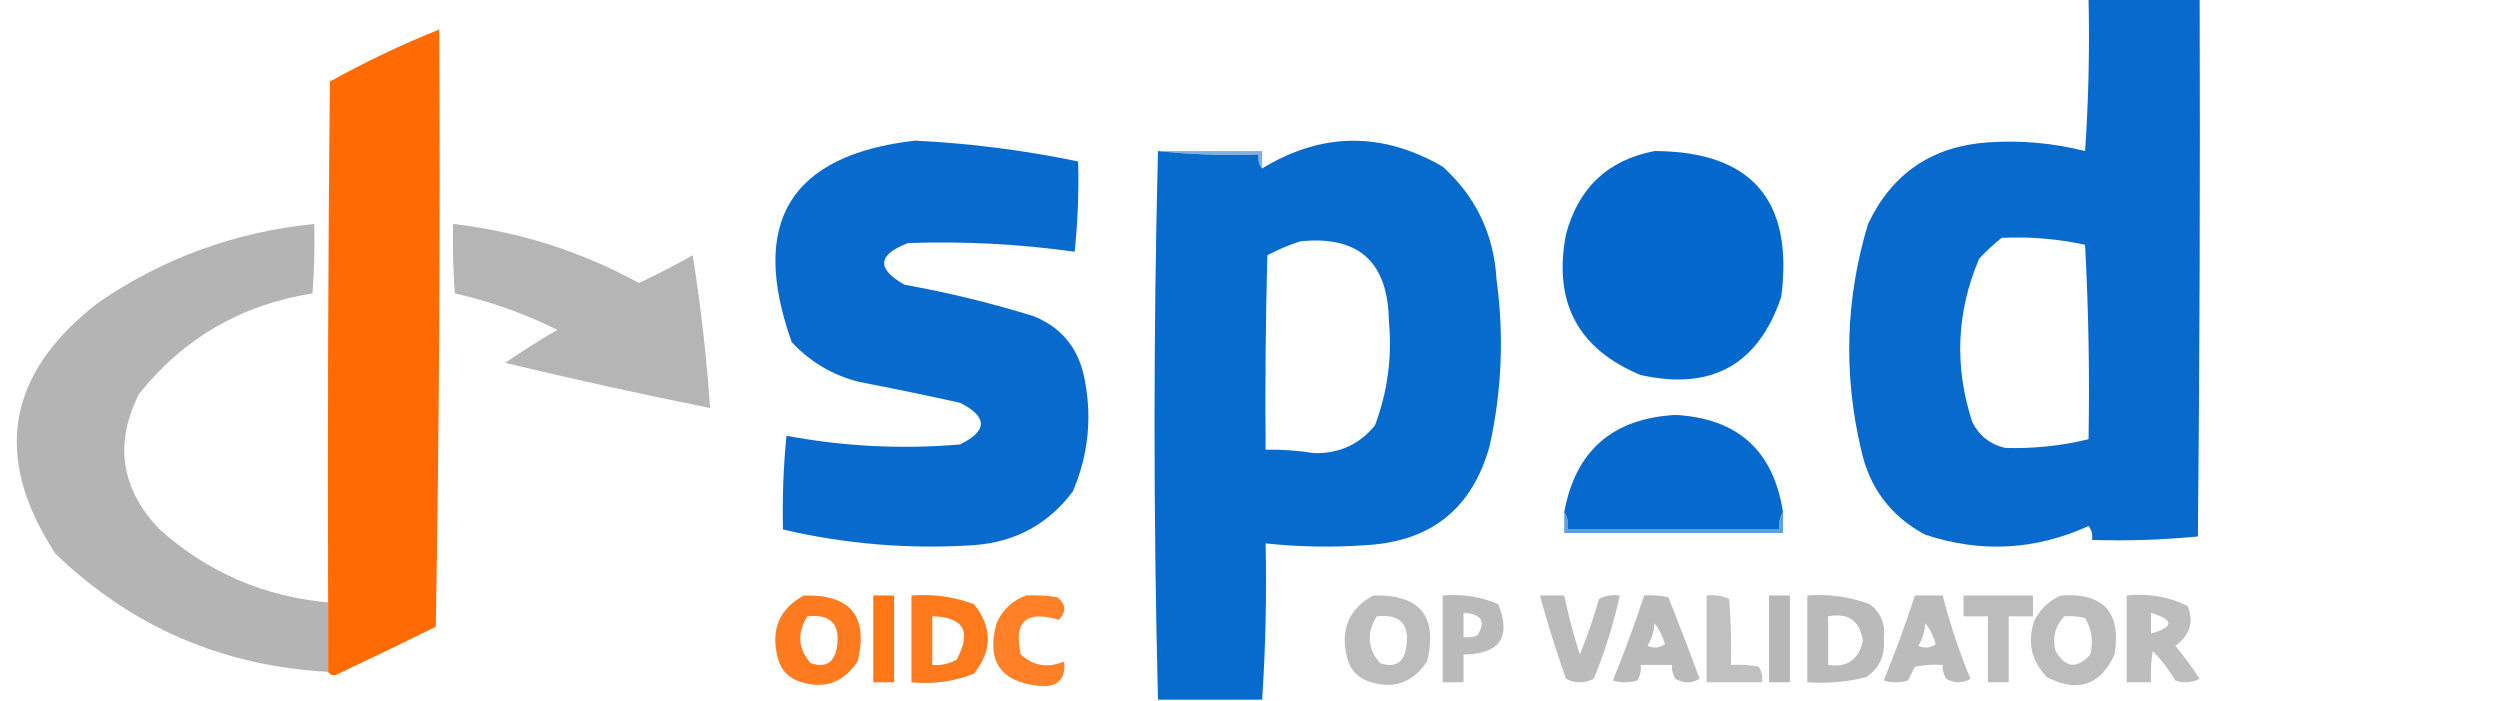 <?xml version="1.0" encoding="UTF-8"?>
<!DOCTYPE svg PUBLIC "-//W3C//DTD SVG 1.1//EN" "http://www.w3.org/Graphics/SVG/1.1/DTD/svg11.dtd">
<svg xmlns="http://www.w3.org/2000/svg" version="1.1" width="720px" height="202px" style="shape-rendering:geometricPrecision; text-rendering:geometricPrecision; image-rendering:optimizeQuality; fill-rule:evenodd; clip-rule:evenodd" xmlns:xlink="http://www.w3.org/1999/xlink">
<g><path style="opacity:0.966" fill="#0166cc" d="M 601.5,-0.5 C 612.167,-0.5 622.833,-0.5 633.5,-0.5C 633.667,51.168 633.5,102.834 633,154.5C 622.916,155.486 612.749,155.819 602.5,155.5C 602.762,154.022 602.429,152.689 601.5,151.5C 586.172,158.463 570.505,159.296 554.5,154C 544.595,148.749 538.429,140.582 536,129.5C 530.844,107.636 531.51,85.969 538,64.5C 544.869,49.978 556.369,42.144 572.5,41C 581.969,40.35 591.302,41.184 600.5,43.5C 601.499,28.849 601.833,14.182 601.5,-0.5 Z M 576.5,68.5 C 584.612,68.114 592.612,68.781 600.5,70.5C 601.5,89.155 601.833,107.821 601.5,126.5C 593.602,128.414 585.602,129.248 577.5,129C 573.157,127.99 569.99,125.49 568,121.5C 562.796,105.526 563.462,89.86 570,74.5C 572.063,72.266 574.229,70.266 576.5,68.5 Z"/></g>
<g><path style="opacity:0.992" fill="#fe6a00" d="M 94.5,193.5 C 94.5,186.833 94.5,180.167 94.5,173.5C 94.333,123.499 94.5,73.499 95,23.5C 105.214,17.809 115.714,12.809 126.5,8.5C 126.833,65.837 126.5,123.171 125.5,180.5C 116.21,185.096 106.876,189.596 97.5,194C 96.251,194.74 95.251,194.573 94.5,193.5 Z"/></g>
<g><path style="opacity:0.971" fill="#0266cc" d="M 263.5,40.5 C 279.331,41.271 294.998,43.271 310.5,46.5C 310.745,55.208 310.411,63.874 309.5,72.5C 293.569,70.273 277.569,69.44 261.5,70C 252.698,73.386 252.364,77.386 260.5,82C 273.021,84.253 285.355,87.253 297.5,91C 305.164,93.998 309.997,99.498 312,107.5C 314.666,119.183 313.666,130.516 309,141.5C 301.936,150.952 292.436,156.119 280.5,157C 261.938,158.221 243.605,156.721 225.5,152.5C 225.284,143.467 225.617,134.467 226.5,125.5C 243.09,128.601 259.757,129.434 276.5,128C 284.476,124.054 284.476,120.054 276.5,116C 266.863,113.873 257.197,111.873 247.5,110C 239.829,108.084 233.329,104.25 228,98.5C 215.738,63.983 227.571,44.65 263.5,40.5 Z"/></g>
<g><path style="opacity:0.969" fill="#0166cc" d="M 363.5,201.5 C 353.5,201.5 343.5,201.5 333.5,201.5C 332.17,148.736 332.17,96.069 333.5,43.5C 342.986,44.494 352.652,44.827 362.5,44.5C 362.232,46.099 362.566,47.432 363.5,48.5C 380.714,38.048 398.048,37.881 415.5,48C 425.078,56.658 430.245,67.492 431,80.5C 433.196,96.62 432.529,112.62 429,128.5C 424.012,146.423 412.179,155.923 393.5,157C 383.811,157.693 374.144,157.527 364.5,156.5C 364.816,171.578 364.483,186.578 363.5,201.5 Z M 374.5,69.5 C 391.268,67.761 399.768,75.427 400,92.5C 400.96,102.823 399.626,112.823 396,122.5C 391.494,128.002 385.661,130.669 378.5,130.5C 373.859,129.769 369.193,129.436 364.5,129.5C 364.333,110.83 364.5,92.164 365,73.5C 368.139,71.85 371.306,70.517 374.5,69.5 Z"/></g>
<g><path style="opacity:0.63" fill="#3383d5" d="M 333.5,43.5 C 343.5,43.5 353.5,43.5 363.5,43.5C 363.5,45.167 363.5,46.833 363.5,48.5C 362.566,47.432 362.232,46.099 362.5,44.5C 352.652,44.827 342.986,44.494 333.5,43.5 Z"/></g>
<g><path style="opacity:0.984" fill="#0166cc" d="M 476.5,43.5 C 504.43,43.606 516.597,57.606 513,85.5C 506.391,105.061 492.891,112.561 472.5,108C 454.422,100.508 447.255,87.008 451,67.5C 454.574,54.088 463.074,46.088 476.5,43.5 Z"/></g>
<g><path style="opacity:0.964" fill="#b1b1b1" d="M 94.5,173.5 C 94.5,180.167 94.5,186.833 94.5,193.5C 63.998,191.825 37.832,180.491 16,159.5C -2.289,131.596 1.878,107.43 28.5,87C 47.199,74.265 67.865,66.765 90.5,64.5C 90.666,71.175 90.5,77.842 90,84.5C 69.493,87.747 52.827,97.413 40,113.5C 32.843,127.882 34.843,140.882 46,152.5C 59.795,164.81 75.962,171.81 94.5,173.5 Z"/></g>
<g><path style="opacity:0.953" fill="#b1b1b1" d="M 130.5,64.5 C 149.475,66.7 167.308,72.366 184,81.5C 189.281,79.052 194.447,76.385 199.5,73.5C 201.825,88.083 203.492,102.75 204.5,117.5C 184.751,113.55 165.085,109.217 145.5,104.5C 150.344,101.17 155.344,98.003 160.5,95C 151.067,90.301 141.234,86.801 131,84.5C 130.5,77.842 130.334,71.175 130.5,64.5 Z"/></g>
<g><path style="opacity:0.98" fill="#0166cc" d="M 513.5,147.5 C 512.549,148.919 512.216,150.585 512.5,152.5C 492.167,152.5 471.833,152.5 451.5,152.5C 451.784,150.585 451.451,148.919 450.5,147.5C 453.72,129.861 464.387,120.527 482.5,119.5C 500.46,120.463 510.794,129.796 513.5,147.5 Z"/></g>
<g><path style="opacity:0.774" fill="#3384d5" d="M 450.5,147.5 C 451.451,148.919 451.784,150.585 451.5,152.5C 471.833,152.5 492.167,152.5 512.5,152.5C 512.216,150.585 512.549,148.919 513.5,147.5C 513.5,149.5 513.5,151.5 513.5,153.5C 492.5,153.5 471.5,153.5 450.5,153.5C 450.5,151.5 450.5,149.5 450.5,147.5 Z"/></g>
<g><path style="opacity:0.878" fill="#ff6900" d="M 231.5,171.5 C 244.988,171.148 250.155,177.482 247,190.5C 242.675,196.941 236.842,198.774 229.5,196C 226.619,194.749 224.786,192.583 224,189.5C 221.899,181.389 224.399,175.389 231.5,171.5 Z M 232.5,177.5 C 239.276,176.776 242.11,179.776 241,186.5C 240.252,190.914 237.752,192.414 233.5,191C 229.843,186.872 229.509,182.372 232.5,177.5 Z"/></g>
<g><path style="opacity:0.91" fill="#ff6900" d="M 251.5,171.5 C 253.5,171.5 255.5,171.5 257.5,171.5C 257.5,179.833 257.5,188.167 257.5,196.5C 255.5,196.5 253.5,196.5 251.5,196.5C 251.5,188.167 251.5,179.833 251.5,171.5 Z"/></g>
<g><path style="opacity:0.885" fill="#ff6900" d="M 262.5,171.5 C 268.711,171.016 274.711,171.849 280.5,174C 285.833,180.667 285.833,187.333 280.5,194C 274.762,196.295 268.762,197.128 262.5,196.5C 262.5,188.167 262.5,179.833 262.5,171.5 Z M 268.5,177.5 C 277.578,177.687 279.912,181.854 275.5,190C 273.323,191.202 270.989,191.702 268.5,191.5C 268.5,186.833 268.5,182.167 268.5,177.5 Z"/></g>
<g><path style="opacity:0.846" fill="#ff6900" d="M 295.5,171.5 C 298.518,171.335 301.518,171.502 304.5,172C 306.982,173.955 307.148,176.121 305,178.5C 295.488,175.683 291.821,179.017 294,188.5C 297.628,191.806 301.794,192.473 306.5,190.5C 306.995,195.771 304.495,198.104 299,197.5C 288.049,196.287 284.049,190.287 287,179.5C 288.773,175.56 291.606,172.893 295.5,171.5 Z"/></g>
<g><path style="opacity:0.862" fill="#b1b1b1" d="M 395.5,171.5 C 408.988,171.148 414.155,177.482 411,190.5C 406.675,196.941 400.842,198.774 393.5,196C 390.619,194.749 388.786,192.583 388,189.5C 385.899,181.389 388.399,175.389 395.5,171.5 Z M 396.5,177.5 C 403.276,176.776 406.11,179.776 405,186.5C 404.252,190.914 401.752,192.414 397.5,191C 393.843,186.872 393.509,182.372 396.5,177.5 Z"/></g>
<g><path style="opacity:0.89" fill="#b1b1b1" d="M 415.5,171.5 C 421.072,170.99 426.405,171.823 431.5,174C 435.302,183.536 431.969,188.37 421.5,188.5C 421.5,191.167 421.5,193.833 421.5,196.5C 419.5,196.5 417.5,196.5 415.5,196.5C 415.5,188.167 415.5,179.833 415.5,171.5 Z M 421.5,176.5 C 426.682,176.786 428.016,178.953 425.5,183C 424.207,183.49 422.873,183.657 421.5,183.5C 421.5,181.167 421.5,178.833 421.5,176.5 Z"/></g>
<g><path style="opacity:0.86" fill="#b1b1b1" d="M 443.5,171.5 C 445.833,171.5 448.167,171.5 450.5,171.5C 451.688,177.233 453.188,182.9 455,188.5C 457.133,183.268 458.966,177.934 460.5,172.5C 462.396,171.534 464.396,171.201 466.5,171.5C 464.712,179.7 462.212,187.7 459,195.5C 456.333,196.833 453.667,196.833 451,195.5C 448.191,187.573 445.691,179.573 443.5,171.5 Z"/></g>
<g><path style="opacity:0.885" fill="#b1b1b1" d="M 473.5,171.5 C 475.857,171.337 478.19,171.503 480.5,172C 483.593,179.777 486.593,187.611 489.5,195.5C 487.167,196.833 484.833,196.833 482.5,195.5C 481.754,194.264 481.421,192.93 481.5,191.5C 478.5,191.5 475.5,191.5 472.5,191.5C 472.714,193.144 472.38,194.644 471.5,196C 469.167,196.667 466.833,196.667 464.5,196C 467.797,187.942 470.797,179.775 473.5,171.5 Z M 476.5,179.5 C 477.864,181.22 478.864,183.22 479.5,185.5C 477.926,186.631 476.259,186.798 474.5,186C 475.669,183.993 476.335,181.827 476.5,179.5 Z"/></g>
<g><path style="opacity:0.812" fill="#b1b1b1" d="M 491.5,171.5 C 493.792,171.244 495.959,171.577 498,172.5C 498.5,178.825 498.666,185.158 498.5,191.5C 501.187,191.336 503.854,191.503 506.5,192C 507.38,193.356 507.714,194.856 507.5,196.5C 502.167,196.5 496.833,196.5 491.5,196.5C 491.5,188.167 491.5,179.833 491.5,171.5 Z"/></g>
<g><path style="opacity:0.921" fill="#b1b1b1" d="M 509.5,171.5 C 511.5,171.5 513.5,171.5 515.5,171.5C 515.5,179.833 515.5,188.167 515.5,196.5C 513.5,196.5 511.5,196.5 509.5,196.5C 509.5,188.167 509.5,179.833 509.5,171.5 Z"/></g>
<g><path style="opacity:0.89" fill="#b1b1b1" d="M 520.5,171.5 C 526.711,171.016 532.711,171.849 538.5,174C 541.766,176.536 543.1,179.869 542.5,184C 543.005,188.656 541.338,192.323 537.5,195C 531.956,196.404 526.29,196.904 520.5,196.5C 520.5,188.167 520.5,179.833 520.5,171.5 Z M 526.5,177.5 C 532.279,176.387 535.612,178.72 536.5,184.5C 535.349,189.988 532.015,192.322 526.5,191.5C 526.5,186.833 526.5,182.167 526.5,177.5 Z"/></g>
<g><path style="opacity:0.881" fill="#b2b2b2" d="M 551.5,171.5 C 554.167,171.5 556.833,171.5 559.5,171.5C 561.586,179.677 564.253,187.677 567.5,195.5C 565.167,196.833 562.833,196.833 560.5,195.5C 559.754,194.264 559.421,192.93 559.5,191.5C 556.813,191.336 554.146,191.503 551.5,192C 550.833,193.333 550.167,194.667 549.5,196C 547.167,196.667 544.833,196.667 542.5,196C 545.797,187.942 548.797,179.775 551.5,171.5 Z M 554.5,179.5 C 555.864,181.22 556.864,183.22 557.5,185.5C 555.926,186.631 554.259,186.798 552.5,186C 553.669,183.993 554.335,181.827 554.5,179.5 Z"/></g>
<g><path style="opacity:0.849" fill="#b1b1b1" d="M 565.5,171.5 C 572.167,171.5 578.833,171.5 585.5,171.5C 585.5,173.5 585.5,175.5 585.5,177.5C 583.167,177.5 580.833,177.5 578.5,177.5C 578.5,183.833 578.5,190.167 578.5,196.5C 576.5,196.5 574.5,196.5 572.5,196.5C 572.5,190.167 572.5,183.833 572.5,177.5C 570.167,177.5 567.833,177.5 565.5,177.5C 565.5,175.5 565.5,173.5 565.5,171.5 Z"/></g>
<g><path style="opacity:0.853" fill="#b1b1b1" d="M 593.5,171.5 C 605.816,170.649 610.983,176.316 609,188.5C 604.842,197.442 598.342,199.608 589.5,195C 584.932,190.228 583.765,184.728 586,178.5C 587.767,175.228 590.267,172.895 593.5,171.5 Z M 594.5,177.5 C 596.527,177.338 598.527,177.505 600.5,178C 602.429,181.256 602.929,184.756 602,188.5C 598.206,192.741 594.873,192.408 592,187.5C 591.024,183.673 591.857,180.34 594.5,177.5 Z"/></g>
<g><path style="opacity:0.846" fill="#b1b1b1" d="M 612.5,171.5 C 618.68,170.829 624.514,171.829 630,174.5C 631.919,179.089 630.753,182.923 626.5,186C 629.026,189.026 631.36,192.193 633.5,195.5C 631.235,196.647 628.902,196.814 626.5,196C 624.697,192.897 622.53,190.063 620,187.5C 619.502,190.482 619.335,193.482 619.5,196.5C 617.167,196.5 614.833,196.5 612.5,196.5C 612.5,188.167 612.5,179.833 612.5,171.5 Z M 619.5,176.5 C 626.167,178.5 626.167,180.5 619.5,182.5C 619.5,180.5 619.5,178.5 619.5,176.5 Z"/></g>
</svg>
